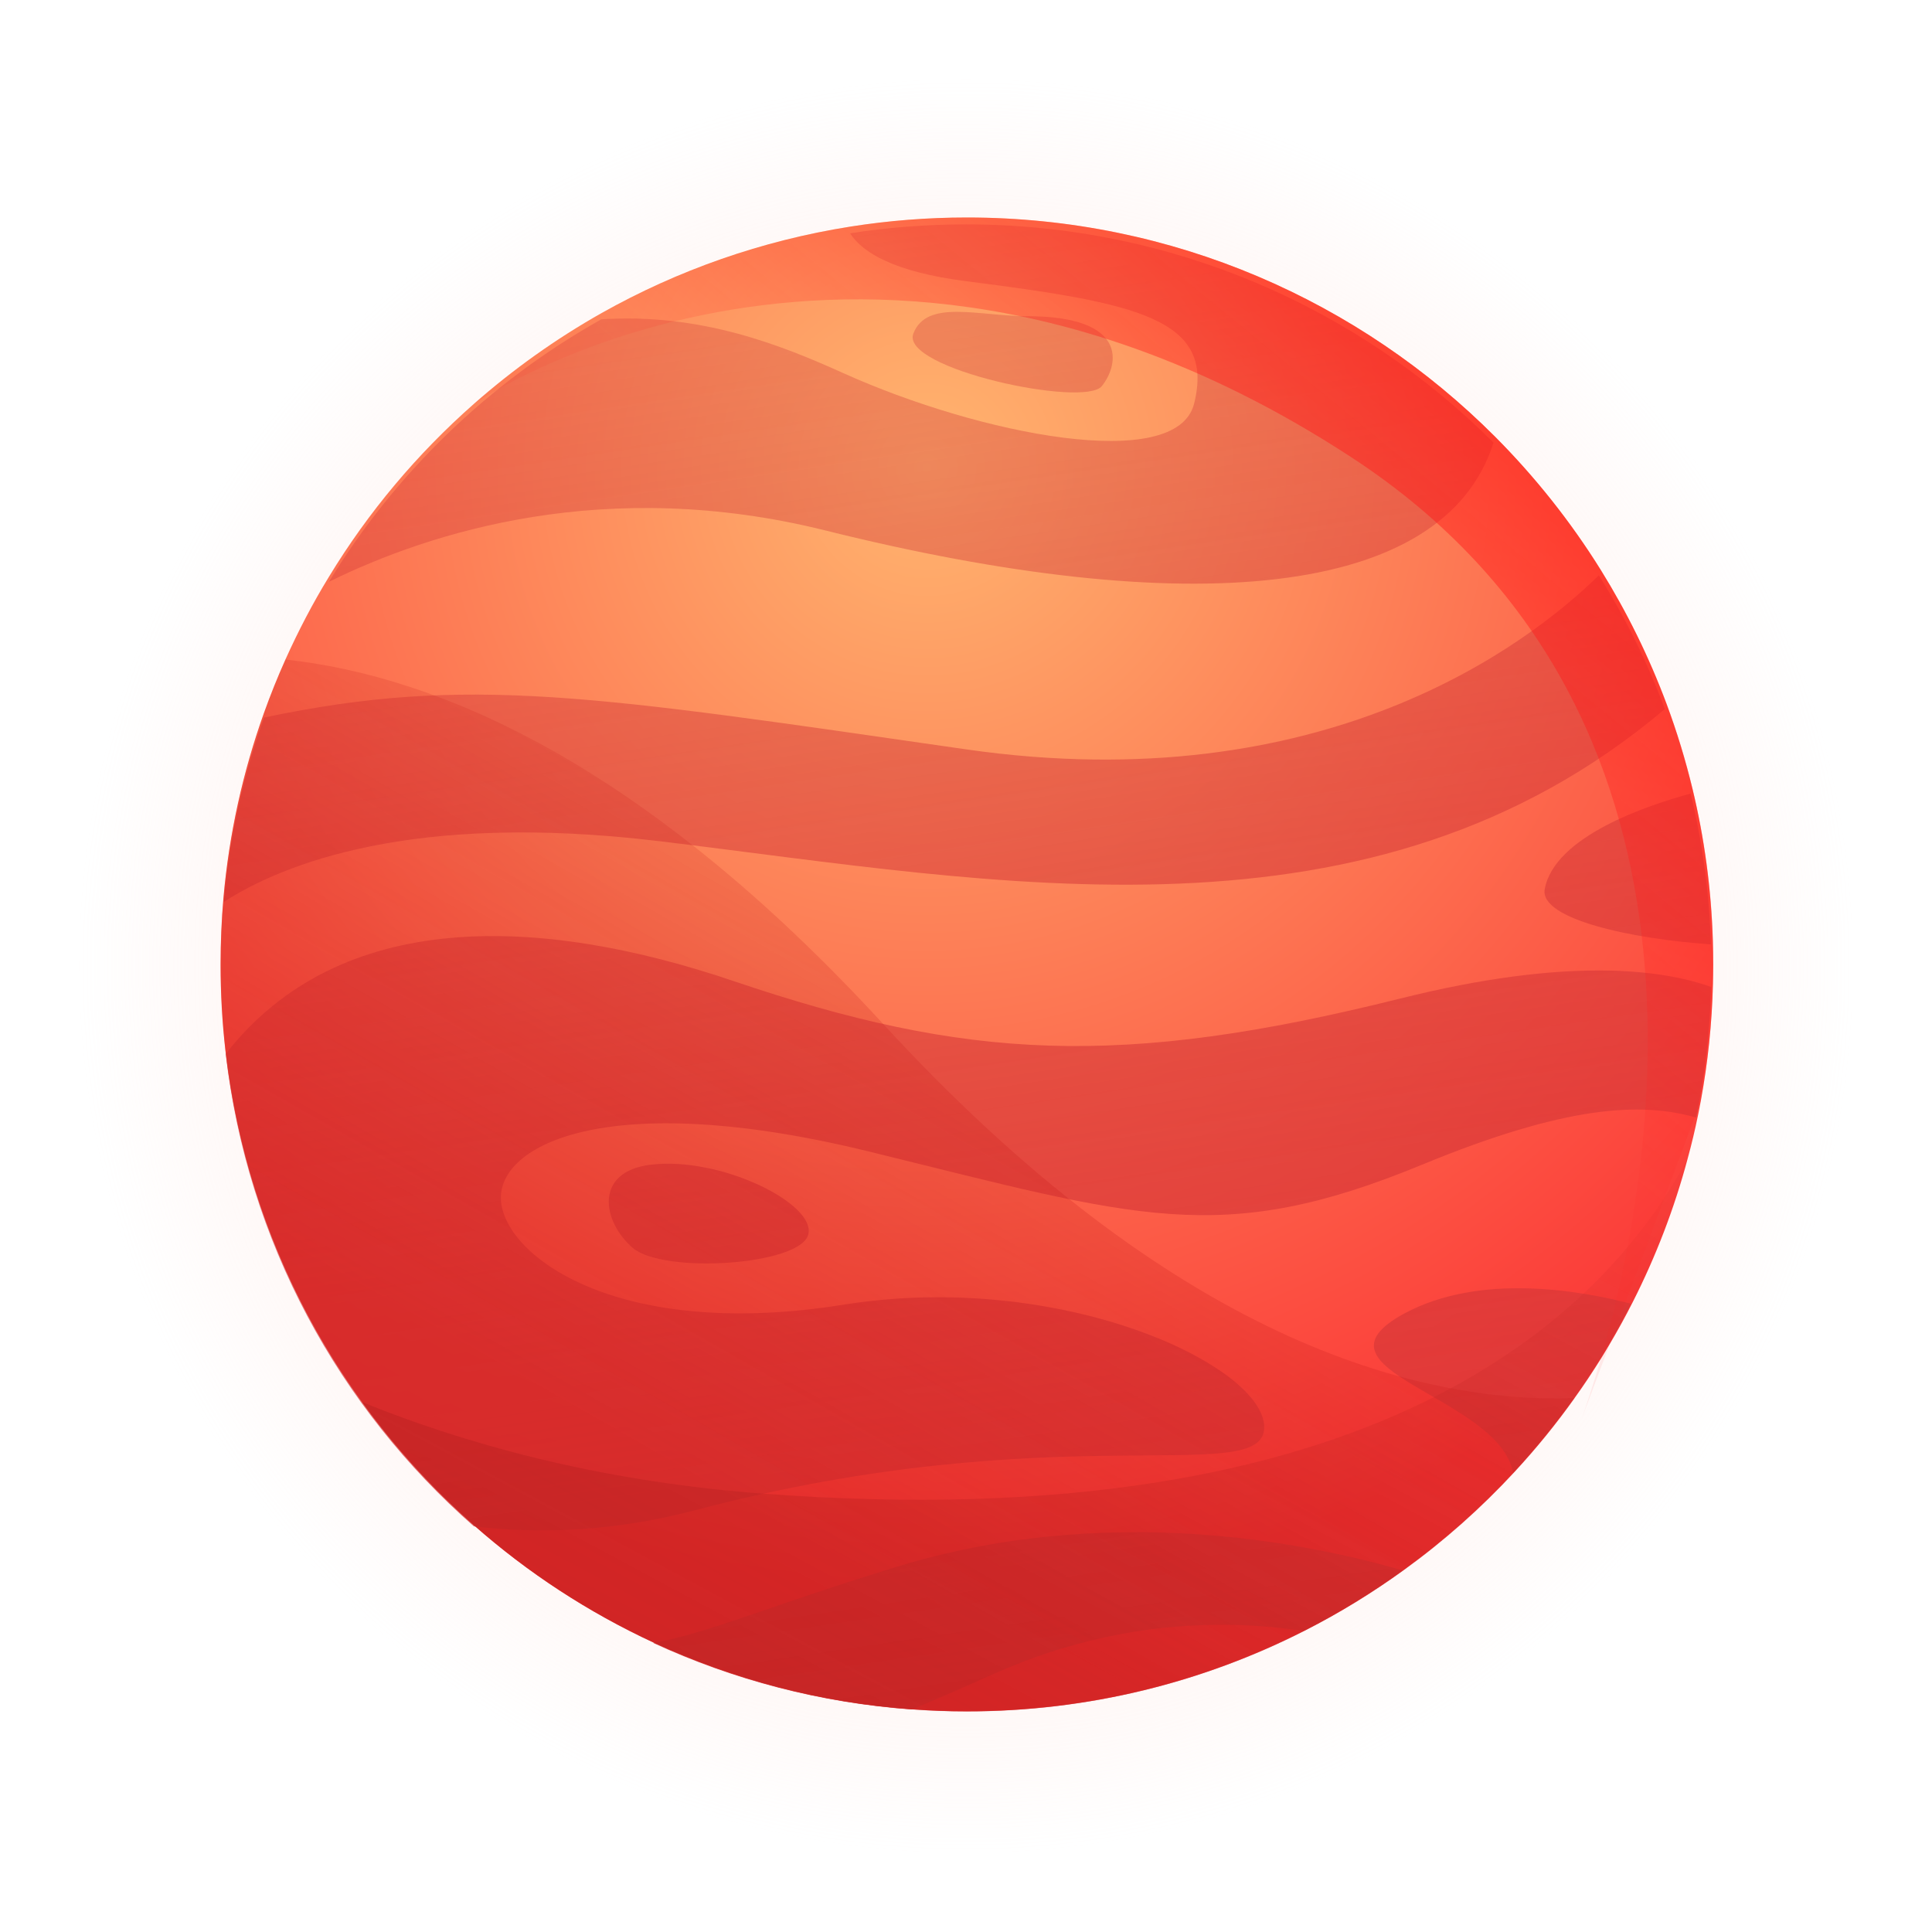 <svg width="200" height="200" viewBox="0 0 200 200" fill="none" xmlns="http://www.w3.org/2000/svg">
<path d="M90.476 0.495C13 7.844 -28.697 100.137 22.623 163.173C46.332 192.417 85.93 206.877 124.969 196.812C145.88 191.423 163.951 179.454 176.848 163.887C233.091 96.218 180.107 -8.058 90.476 0.495Z" fill="url(#paint0_radial_401_244)"/>
<path d="M177.351 99.857C177.351 100.515 177.337 101.173 177.323 101.831C177.226 105.961 176.792 110.02 176.065 113.968C175.981 114.444 175.883 114.934 175.785 115.41C175.477 116.936 175.113 118.448 174.708 119.932C173.323 125.111 171.407 130.081 169.029 134.77C168.274 136.268 167.462 137.738 166.609 139.18C166.315 139.67 166.022 140.174 165.714 140.664C164.847 142.049 163.938 143.421 162.986 144.737C161.084 147.411 159.014 149.945 156.79 152.352C153.321 156.104 149.489 159.506 145.348 162.502C142.103 164.853 138.662 166.967 135.054 168.801C124.549 174.148 112.66 177.158 100.071 177.158C98.183 177.158 96.295 177.088 94.434 176.948C84.937 176.262 75.915 173.854 67.677 170.047C60.879 166.897 54.612 162.795 49.059 157.896C44.737 154.088 40.849 149.805 37.464 145.129C29.897 134.672 24.889 122.255 23.337 108.775C23.001 105.849 22.833 102.867 22.833 99.843C22.833 97.534 22.931 95.238 23.127 92.984C23.714 86.307 25.155 79.881 27.323 73.806C27.994 71.93 28.736 70.082 29.547 68.276C30.876 65.323 32.372 62.453 34.051 59.709C38.121 53.004 43.185 46.984 49.045 41.819C49.045 41.819 49.045 41.819 49.059 41.805C53.116 38.235 57.55 35.072 62.291 32.398C70.138 27.988 78.824 24.909 88.056 23.453C91.973 22.837 96.001 22.515 100.085 22.515C121.444 22.515 140.774 31.194 154.762 45.206C158.902 49.364 162.581 53.984 165.7 58.995C168.414 63.363 170.707 68.01 172.526 72.896C173.589 75.752 174.484 78.691 175.211 81.701C176.428 86.755 177.142 91.99 177.309 97.366C177.337 98.22 177.351 99.031 177.351 99.857Z" fill="url(#paint1_radial_401_244)"/>
<path d="M154.608 45.822C149.461 62.061 122.829 64.231 85.482 54.922C62.753 49.252 44.541 55.062 34.051 60.227C40.947 48.93 50.668 39.551 62.249 33.056C72.628 32.384 80.992 35.785 87.301 38.627C101.372 44.969 121.794 49.042 123.612 41.791C125.822 32.958 117.709 31.376 100.015 29.108C92.546 28.156 89.273 26.14 88 24.152C91.916 23.537 95.931 23.229 100.015 23.229C121.332 23.229 140.635 31.866 154.608 45.822Z" fill="url(#paint2_linear_401_244)"/>
<path d="M172.344 73.4C141.894 99.115 103.47 91.318 68.236 87.077C42.555 83.983 29.113 89.526 23.155 93.376C23.742 86.741 25.169 80.329 27.337 74.282C48.458 69.816 61.648 72.056 100.001 77.572C137.054 82.905 158.161 66.751 165.518 59.555C168.232 63.895 170.526 68.528 172.344 73.4Z" fill="url(#paint3_linear_401_244)"/>
<path d="M177.128 102.167C177.016 106.787 176.484 111.308 175.589 115.69C169.896 114.066 162.161 114.402 147.195 120.575C126.326 129.185 117.695 126.007 90.014 119.218C62.334 112.428 50.99 118.77 51.899 124.649C52.808 130.529 64.599 138.69 87.301 135.064C109.988 131.438 130.872 141.405 130.872 147.747C130.872 154.088 109.541 146.389 71.873 156.356C64.082 158.414 56.277 158.876 49.059 158.008C35.086 145.745 25.603 128.527 23.365 109.097C35.212 93.95 55.899 94.762 75.957 101.565C100.015 109.712 115.891 110.622 144.943 103.371C162.357 99.017 172.12 100.375 177.128 102.167Z" fill="url(#paint4_linear_401_244)"/>
<path d="M168.847 134.966C165.602 141.363 161.475 147.243 156.636 152.464C155.181 144.513 134.494 141.853 145.376 135.974C153.209 131.746 163.615 133.594 168.847 134.966Z" fill="url(#paint5_linear_401_244)"/>
<path d="M145.208 162.571C141.963 164.923 138.522 167.023 134.928 168.843C126.507 167.555 114.996 167.751 102.267 173.546C99.386 174.848 96.756 175.982 94.364 176.962C84.881 176.276 75.873 173.882 67.648 170.089C73.747 168.913 79.258 166.379 92.742 162.221C114.366 155.572 134.872 159.576 145.208 162.571Z" fill="url(#paint6_linear_401_244)"/>
<path d="M67.327 120.575C61.466 121.303 62.333 126.455 65.508 129.185C68.683 131.9 82.755 130.99 83.664 127.827C84.573 124.649 74.586 119.666 67.327 120.575Z" fill="url(#paint7_linear_401_244)"/>
<path d="M106.352 32.734C101.345 32.734 95.918 30.928 94.547 34.54C93.176 38.151 112.241 42.239 114.059 39.971C115.878 37.717 116.787 32.734 106.352 32.734Z" fill="url(#paint8_linear_401_244)"/>
<path d="M177.114 97.758C168.987 97.212 159.336 95.154 159.909 92.046C160.916 86.545 170.637 83.339 175.015 82.149C176.232 87.189 176.946 92.396 177.114 97.758Z" fill="url(#paint9_linear_401_244)"/>
<path d="M163.057 148.699L163.63 147.187C163.322 148.013 163.127 148.531 163.057 148.699Z" fill="url(#paint10_linear_401_244)"/>
<path opacity="0.45" d="M163.001 144.737C161.098 147.411 159.028 149.945 156.804 152.352C153.335 156.104 149.503 159.506 145.362 162.502C142.117 164.853 138.677 166.967 135.068 168.801C124.563 174.148 112.674 177.158 100.085 177.158C98.197 177.158 96.309 177.088 94.448 176.948C84.951 176.262 75.929 173.854 67.691 170.047C60.893 166.897 54.627 162.795 49.074 157.896C35.086 145.577 25.589 128.275 23.351 108.775C23.015 105.849 22.847 102.867 22.847 99.843C22.847 97.534 22.945 95.238 23.141 92.984C23.728 86.307 25.169 79.881 27.337 73.806C28.009 71.93 28.75 70.082 29.561 68.276C45.353 69.998 66.586 78.971 91.427 106.003C121.304 138.494 146.384 145.283 163.001 144.737Z" fill="url(#paint11_linear_401_244)"/>
<path opacity="0.45" d="M174.708 119.946C173.323 125.125 171.407 130.095 169.029 134.784C167.266 138.27 165.252 141.601 163 144.751C161.098 147.425 159.028 149.959 156.804 152.366C153.335 156.118 149.502 159.52 145.362 162.516C142.117 164.867 138.676 166.981 135.067 168.815C124.563 174.162 112.674 177.172 100.085 177.172C98.197 177.172 96.308 177.102 94.448 176.962C84.951 176.276 75.929 173.868 67.69 170.061C60.892 166.911 54.626 162.809 49.073 157.91C44.751 154.102 40.862 149.819 37.477 145.143C49.577 150.029 63.34 153.444 78.964 154.62C142.229 159.38 165.91 136.324 174.708 119.946Z" fill="url(#paint12_linear_401_244)"/>
<path opacity="0.75" d="M177.351 99.857C177.351 100.515 177.337 101.173 177.323 101.831C177.225 105.961 176.792 110.02 176.064 113.968L166.623 139.18L163.728 146.879C164.217 145.493 164.931 143.365 165.728 140.65C171.211 121.597 180.065 73.54 139.865 47.32C89.469 14.437 49.843 41.287 49.073 41.805C53.13 38.235 57.563 35.072 62.305 32.398C70.152 27.988 78.838 24.909 88.07 23.453C91.987 22.837 96.015 22.515 100.099 22.515C121.458 22.515 140.788 31.194 154.776 45.206C158.916 49.364 162.595 53.984 165.714 58.995C168.427 63.363 170.721 68.01 172.54 72.896C173.603 75.752 174.498 78.691 175.225 81.701C176.442 86.755 177.156 91.99 177.323 97.366C177.337 98.22 177.351 99.031 177.351 99.857Z" fill="url(#paint13_linear_401_244)"/>
<defs>
<radialGradient id="paint0_radial_401_244" cx="0" cy="0" r="1" gradientUnits="userSpaceOnUse" gradientTransform="translate(99.999 99.999) scale(92.531 92.606)">
<stop stop-color="#FFD1B8"/>
<stop offset="1" stop-color="#FFD8D3" stop-opacity="0"/>
</radialGradient>
<radialGradient id="paint1_radial_401_244" cx="0" cy="0" r="1" gradientUnits="userSpaceOnUse" gradientTransform="translate(96.009 48.699) scale(115.741 115.835)">
<stop stop-color="#FFB56F"/>
<stop offset="1" stop-color="#FB3636"/>
</radialGradient>
<linearGradient id="paint2_linear_401_244" x1="117.188" y1="207.373" x2="79.641" y2="-45.692" gradientUnits="userSpaceOnUse">
<stop stop-color="#E03838"/>
<stop offset="1" stop-color="#C93838" stop-opacity="0"/>
</linearGradient>
<linearGradient id="paint3_linear_401_244" x1="116.133" y1="207.53" x2="78.586" y2="-45.536" gradientUnits="userSpaceOnUse">
<stop stop-color="#E03838"/>
<stop offset="1" stop-color="#C93838" stop-opacity="0"/>
</linearGradient>
<linearGradient id="paint4_linear_401_244" x1="115.331" y1="207.648" x2="77.784" y2="-45.417" gradientUnits="userSpaceOnUse">
<stop stop-color="#E03838"/>
<stop offset="1" stop-color="#C93838" stop-opacity="0"/>
</linearGradient>
<linearGradient id="paint5_linear_401_244" x1="164.885" y1="200.296" x2="127.338" y2="-52.771" gradientUnits="userSpaceOnUse">
<stop stop-color="#E03838"/>
<stop offset="1" stop-color="#C93838" stop-opacity="0"/>
</linearGradient>
<linearGradient id="paint6_linear_401_244" x1="112.608" y1="208.052" x2="75.062" y2="-45.012" gradientUnits="userSpaceOnUse">
<stop stop-color="#E03838"/>
<stop offset="1" stop-color="#C93838" stop-opacity="0"/>
</linearGradient>
<linearGradient id="paint7_linear_401_244" x1="86.104" y1="211.984" x2="48.557" y2="-41.08" gradientUnits="userSpaceOnUse">
<stop stop-color="#E03838"/>
<stop offset="1" stop-color="#C93838" stop-opacity="0"/>
</linearGradient>
<linearGradient id="paint8_linear_401_244" x1="129.959" y1="205.478" x2="92.412" y2="-47.587" gradientUnits="userSpaceOnUse">
<stop stop-color="#E03838"/>
<stop offset="1" stop-color="#C93838" stop-opacity="0"/>
</linearGradient>
<linearGradient id="paint9_linear_401_244" x1="183.923" y1="197.471" x2="146.377" y2="-55.594" gradientUnits="userSpaceOnUse">
<stop stop-color="#E03838"/>
<stop offset="1" stop-color="#C93838" stop-opacity="0"/>
</linearGradient>
<linearGradient id="paint10_linear_401_244" x1="170.964" y1="199.397" x2="133.413" y2="-53.681" gradientUnits="userSpaceOnUse">
<stop stop-color="#E03838"/>
<stop offset="1" stop-color="#C93838" stop-opacity="0"/>
</linearGradient>
<linearGradient id="paint11_linear_401_244" x1="70.43" y1="151.983" x2="112.478" y2="78.151" gradientUnits="userSpaceOnUse">
<stop stop-color="#CA1B1B"/>
<stop offset="1" stop-color="#CA1B1B" stop-opacity="0.1"/>
</linearGradient>
<linearGradient id="paint12_linear_401_244" x1="65.584" y1="210.259" x2="125.639" y2="98.428" gradientUnits="userSpaceOnUse">
<stop stop-color="#A41B1B"/>
<stop offset="1" stop-color="#B51B1B" stop-opacity="0.13"/>
</linearGradient>
<linearGradient id="paint13_linear_401_244" x1="161.598" y1="27.019" x2="117.93" y2="80.202" gradientUnits="userSpaceOnUse">
<stop stop-color="#FF1212"/>
<stop offset="1" stop-color="#FF2020" stop-opacity="0.1"/>
</linearGradient>
</defs>
</svg>
